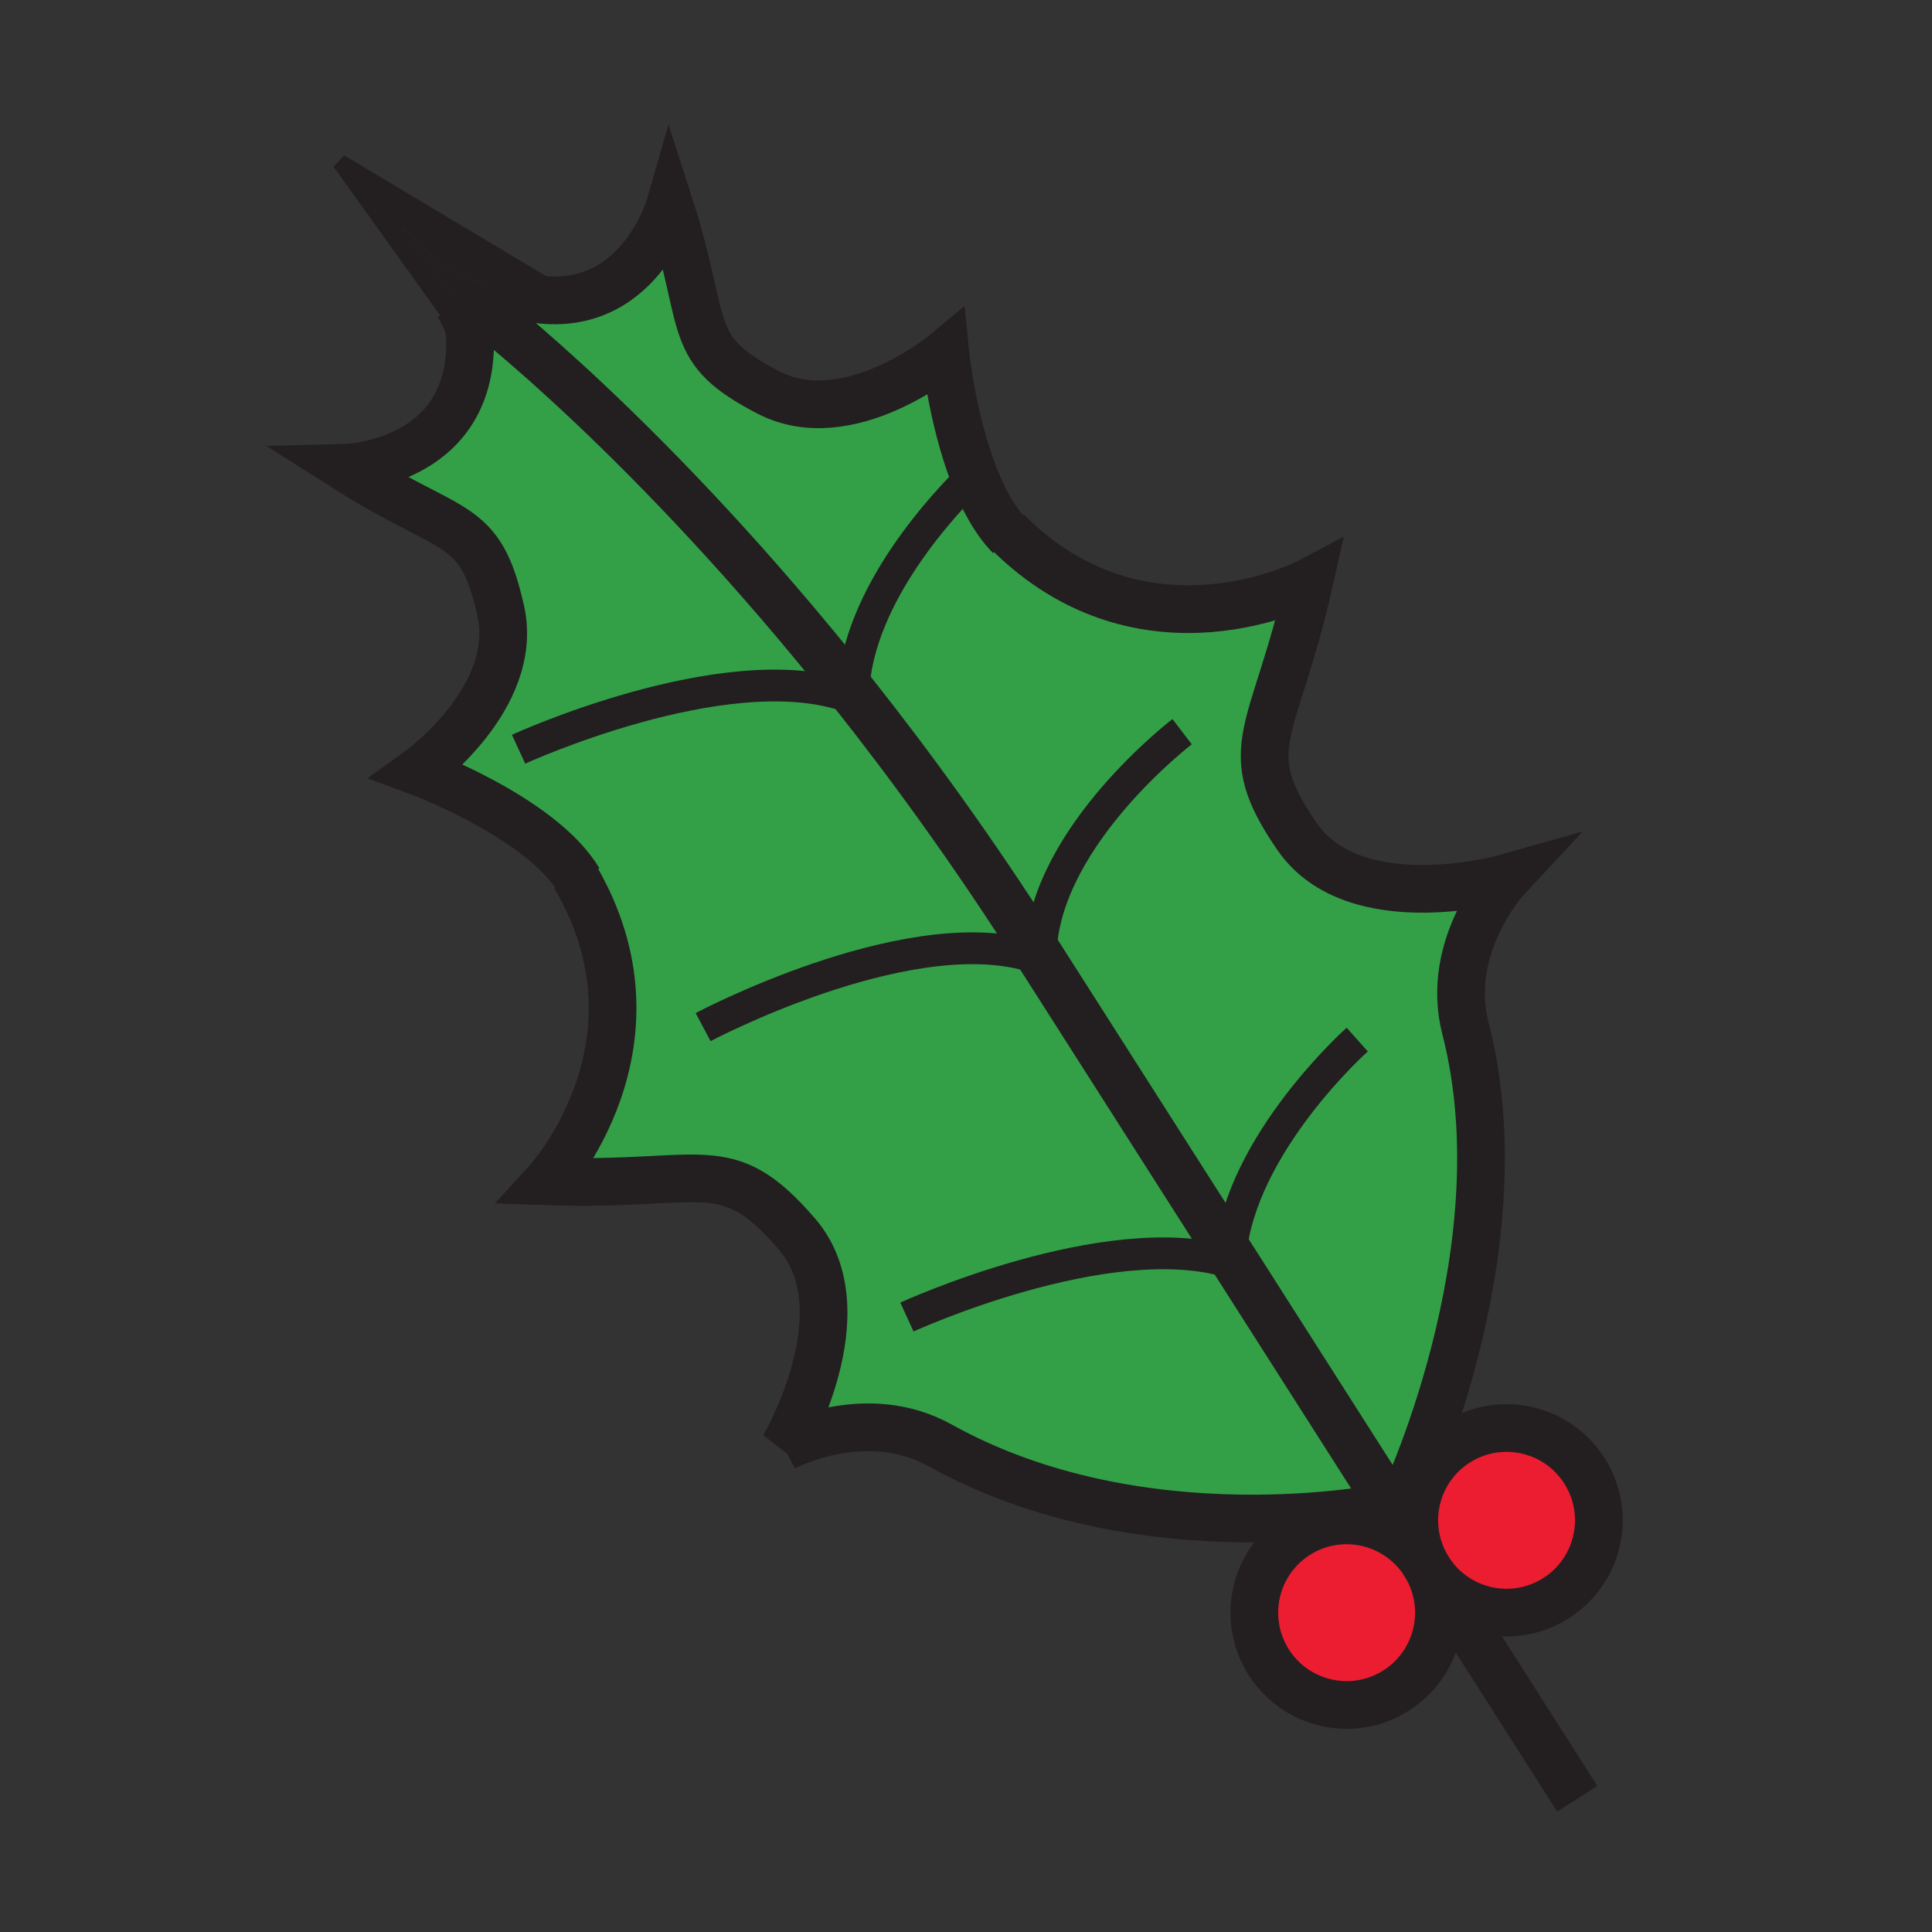 <svg enable-background="new 0 0 850.394 850.394" height="850.394" viewBox="0 0 850.394 850.394" width="850.394" xmlns="http://www.w3.org/2000/svg"><rect x="0" y="0" width="850.394" height="850.394" fill="#333333" stroke="none"/><path d="m697.58 647.67c11.89 19.021 6.09 44.08-12.94 55.97-16.33 10.2-37.1 7.38-50.17-5.649-3.08-4.83-6.26-9.811-9.51-14.92-6.45-17.65.08-37.99 16.65-48.34 19.04-11.891 44.09-6.091 55.97 12.939z" fill="#ed1d31"/><path d="m541.59 552.35c-27.59-43.27-56.95-89.29-86.26-135.26-26.8-42.02-53.87-79.37-79.73-112.01 1.45-43.27 41.43-84.96 52.99-96.13 4.03 10.46 9.271 20.29 15.98 27.13l-1.42-2.27c60.34 60.78 133.119 22.32 133.119 22.32-15.279 67.94-32.51 72.65-5.369 112.06 25.59 37.16 92.369 18.2 92.369 18.2s-27.659 29.68-18.21 66.36c25.46 98.8-28.59 210.48-28.59 210.48l-3.38 1.229c-.439-.68-.87-1.36-1.31-2.05-20.989-32.909-44.849-70.319-70.189-110.059z" fill="#33a048"/><path d="m634.47 697.99c-2.16-2.16-4.109-4.59-5.79-7.29-1.529-2.46-2.77-5.01-3.72-7.63 3.25 5.11 6.43 10.09 9.51 14.92z" fill="#fff"/><path d="m627.19 688.33c11.88 19.03 6.09 44.08-12.94 55.96-19.03 11.89-44.08 6.09-55.97-12.93-11.88-19.03-6.09-44.091 12.939-55.98 19.031-11.87 44.081-6.08 55.971 12.95z" fill="#ed1d31"/><path d="m541.59 552.35c25.34 39.74 49.2 77.15 70.19 110.061l-1.431.92s-107.359 22.46-196.52-27.12c-32.77-18.229-68.07.46-68.81.85.38-.649 35.05-60 5.71-93.96-31.279-36.201-40.189-20.731-109.779-23.101 0 0 55.58-60.71 12.01-134.44l1.84 1.95c-16.66-27.87-70.85-47.92-70.85-47.92s45.14-32.23 36.43-70.87c-9.24-40.97-20.78-32.55-68.35-62.81 0 0 55.4-1.39 54.9-55.76-.04-4.41-.33-7.74-5.29-15.98l8.49-2.77 1.45 4.44s74.84 56.7 164.02 169.24c25.86 32.64 52.93 69.99 79.73 112.01 29.31 45.97 58.67 91.99 86.26 135.26z" fill="#33a048"/><path d="m416.1 155.43s2.84 28.55 12.49 53.52c-11.56 11.17-51.54 52.86-52.99 96.13-89.18-112.54-164.02-169.24-164.02-169.24l-1.45-4.44 10.67-3.48c2.36.78 4.5 1.44 6.2 1.9 52.48 14.22 67.81-39.03 67.81-39.03 17.26 53.67 6.21 62.7 43.5 82 35.21 18.17 77.79-17.36 77.79-17.36z" fill="#33a048"/><path d="m235.96 122.99-15.16 4.93c-8.43-2.77-19.63-7.04-23.58-9.12l-20.35-19.01c13.22 17.2 20.62 27.51 24.77 34.38l-5.64 1.83-46.33-64.63z" fill="#231f20"/><path d="m220.8 127.92-10.67 3.48-8.49 2.77c-4.15-6.87-11.55-17.18-24.77-34.38l20.35 19.01c3.95 2.08 15.15 6.35 23.58 9.12z" fill="#231f20"/><g fill="none"><path d="m634.47 697.99c36.391 57.08 59.78 93.76 59.78 93.76" stroke="#231f20" stroke-width="21"/><path d="m211.58 135.84s74.84 56.7 164.02 169.24c25.86 32.64 52.93 69.99 79.73 112.01 29.31 45.97 58.67 91.99 86.26 135.26 25.34 39.74 49.2 77.15 70.19 110.061.439.689.87 1.37 1.31 2.05 4.061 6.39 8.021 12.59 11.87 18.61" stroke="#231f20" stroke-width="21"/><path d="m201.64 134.17c4.96 8.24 5.25 11.57 5.29 15.98.5 54.37-54.9 55.76-54.9 55.76 47.57 30.26 59.11 21.84 68.35 62.81 8.71 38.64-36.43 70.87-36.43 70.87s54.19 20.05 70.85 47.92l-1.84-1.95c43.57 73.73-12.01 134.44-12.01 134.44 69.59 2.37 78.5-13.1 109.78 23.1 29.34 33.96-5.33 93.311-5.72 93.971 0 0 0 0 .01-.011.74-.39 36.04-19.079 68.81-.85 89.16 49.58 196.52 27.12 196.52 27.12" stroke="#231f20" stroke-width="21"/><path d="m616.47 663.23s54.05-111.681 28.59-210.48c-9.449-36.68 18.21-66.36 18.21-66.36s-66.779 18.96-92.369-18.2c-27.141-39.41-9.91-44.12 5.369-112.06 0 0-72.779 38.46-133.119-22.32l1.42 2.27c-6.71-6.84-11.95-16.67-15.98-27.13-9.65-24.97-12.49-53.52-12.49-53.52s-42.58 35.53-77.79 17.36c-37.29-19.3-26.24-28.33-43.5-82 0 0-15.33 53.25-67.81 39.03-1.7-.46-3.84-1.12-6.2-1.9" stroke="#231f20" stroke-width="21"/><path d="m228.25 329.78s89.83-41.23 143.72-23.7" stroke="#231f20" stroke-width="14"/><path d="m309.48 452.09s87.31-46.32 142.12-31.92" stroke="#231f20" stroke-width="14"/><path d="m399.19 579.71s88.14-40.45 142.18-24.18c.51.149 1.03.31 1.54.479" stroke="#231f20" stroke-width="14"/><path d="m431.69 206.04s-1.141 1.02-3.101 2.91c-11.56 11.17-51.54 52.86-52.99 96.13-.02.69-.04 1.37-.04 2.06" stroke="#231f20" stroke-width="14"/><path d="m520.33 322.06s-59.24 45.2-62.18 95.67" stroke="#231f20" stroke-width="14"/><path d="m597.4 457.58s-51.381 45.75-55.811 94.77c-.1 1.061-.18 2.12-.22 3.181-.061 1.05-.09 2.09-.09 3.14" stroke="#231f20" stroke-width="14"/><path d="m627.19 688.33c11.88 19.03 6.09 44.08-12.94 55.96-19.03 11.89-44.08 6.09-55.97-12.93-11.88-19.03-6.09-44.091 12.939-55.98 19.031-11.87 44.081-6.08 55.971 12.95z" stroke="#231f20" stroke-width="21"/><path d="m624.96 683.07c-6.45-17.65.08-37.99 16.65-48.34 19.04-11.891 44.09-6.091 55.97 12.939 11.89 19.021 6.09 44.08-12.94 55.97-16.33 10.2-37.1 7.38-50.17-5.649-2.16-2.16-4.109-4.59-5.79-7.29-1.53-2.46-2.77-5.01-3.72-7.63z" stroke="#231f20" stroke-width="21"/><path d="m201.64 134.17-5.64 1.83-46.33-64.63 86.29 51.62-15.16 4.93-10.67 3.48z" stroke="#231f20" stroke-width="7"/><path d="m0 0h850.394v850.394h-850.394z"/></g></svg>
